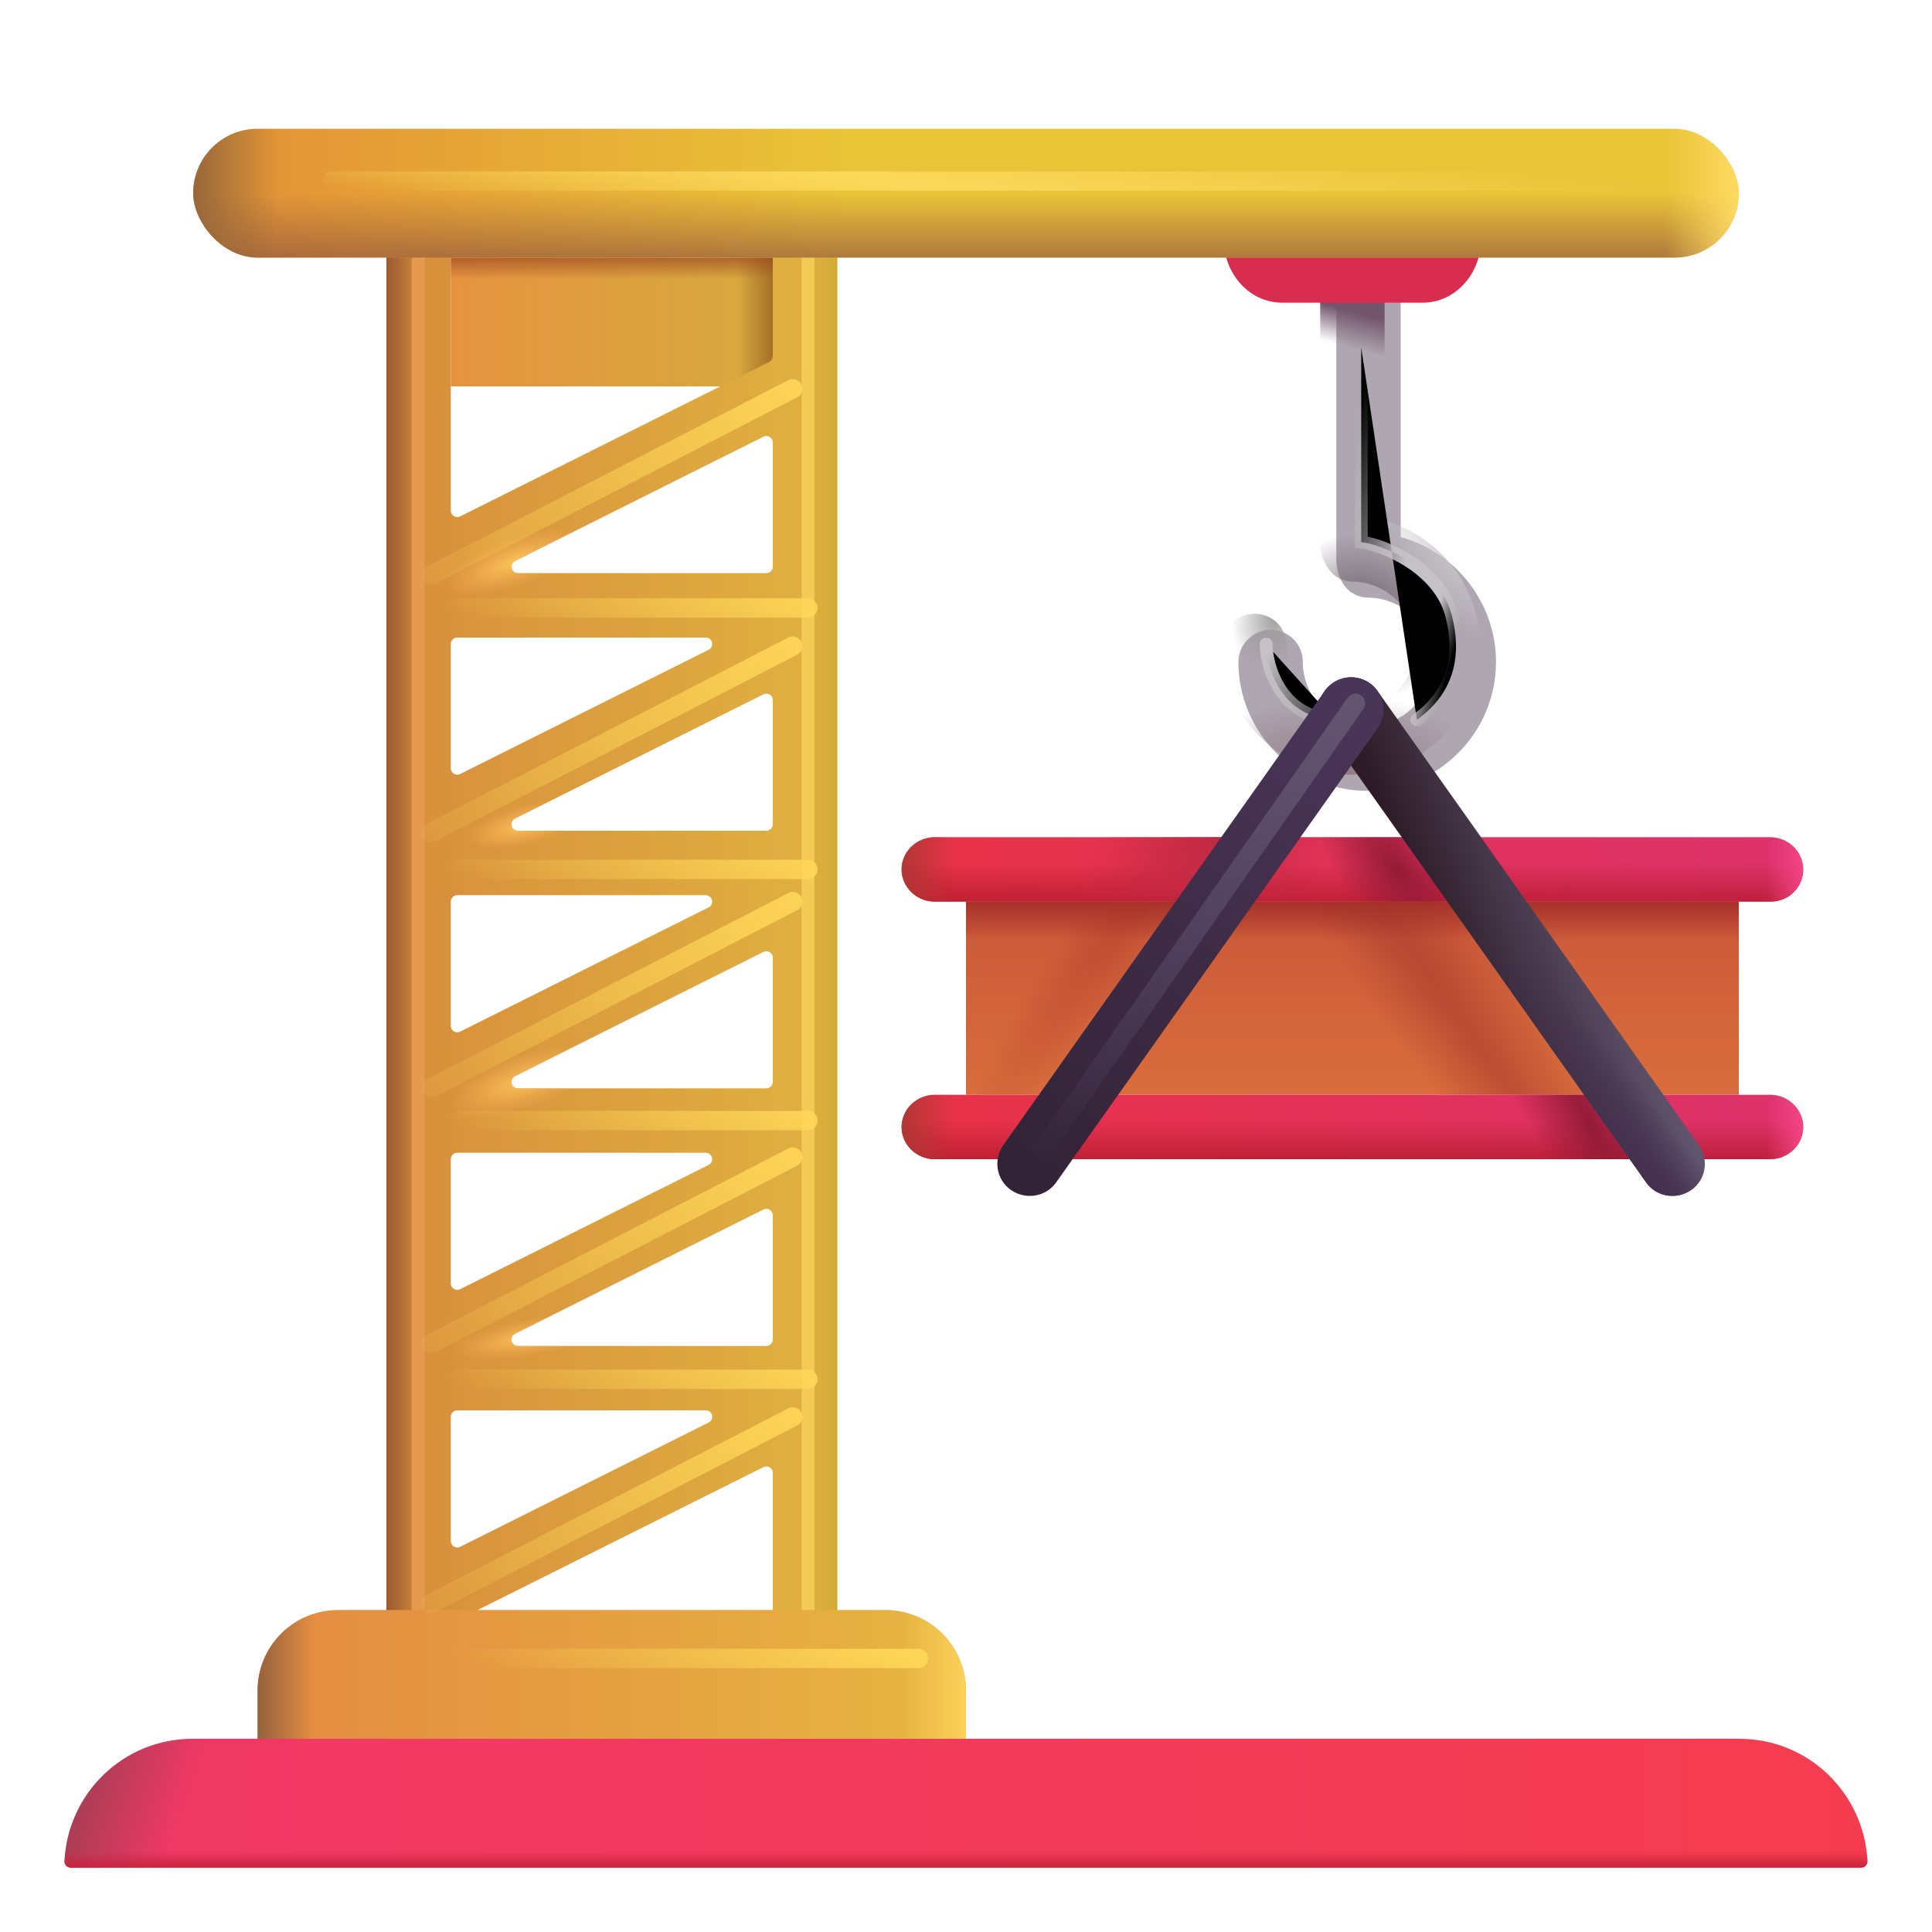 <svg viewBox="1 1 30 30" xmlns="http://www.w3.org/2000/svg">
<g filter="url(#filter0_i_18_5596)">
<path d="M23.98 11.03C23.98 12.13 23.08 13.03 21.98 13.03C20.88 13.03 19.98 12.13 19.98 11.03C19.98 10.75 20.21 10.53 20.48 10.53C20.76 10.53 20.98 10.75 20.98 11.03C20.98 11.58 21.43 12.03 21.98 12.03C22.53 12.03 22.98 11.58 22.98 11.03C22.98 10.48 22.55 10.04 22 10.03C21.697 10.03 21.5 9.773 21.5 9.42V4.36C21.5 4.09 21.73 3.86 22 3.86C22.28 3.86 22.5 4.09 22.5 4.36V9.09C23.35 9.32 23.98 10.11 23.98 11.03Z" fill="#AEA6B0"/>
</g>
<path d="M23.98 11.03C23.98 12.13 23.08 13.03 21.98 13.03C20.88 13.03 19.98 12.13 19.98 11.03C19.98 10.75 20.21 10.53 20.48 10.53C20.76 10.53 20.98 10.75 20.98 11.03C20.98 11.58 21.43 12.03 21.98 12.03C22.53 12.03 22.98 11.58 22.98 11.03C22.98 10.48 22.55 10.04 22 10.03C21.697 10.03 21.5 9.738 21.5 9.42V4.36C21.5 4.09 21.73 3.86 22 3.86C22.28 3.86 22.5 4.09 22.5 4.36V9.09C23.35 9.32 23.98 10.11 23.98 11.03Z" fill="url(#paint0_radial_18_5596)"/>
<path d="M23.98 11.03C23.98 12.13 23.08 13.03 21.98 13.03C20.88 13.03 19.98 12.13 19.98 11.03C19.98 10.75 20.21 10.53 20.48 10.53C20.76 10.53 20.98 10.75 20.98 11.03C20.98 11.58 21.43 12.03 21.98 12.03C22.53 12.03 22.98 11.58 22.98 11.03C22.98 10.48 22.55 10.04 22 10.03C21.697 10.03 21.5 9.738 21.5 9.42V4.36C21.5 4.09 21.73 3.86 22 3.86C22.28 3.86 22.5 4.09 22.5 4.36V9.09C23.35 9.32 23.98 10.11 23.98 11.03Z" fill="url(#paint1_linear_18_5596)"/>
<path d="M23.98 11.03C23.98 12.13 23.08 13.03 21.98 13.03C20.88 13.03 19.98 12.13 19.98 11.03C19.98 10.75 20.21 10.53 20.48 10.53C20.76 10.53 20.98 10.75 20.98 11.03C20.98 11.58 21.43 12.03 21.98 12.03C22.53 12.03 22.98 11.58 22.98 11.03C22.98 10.48 22.55 10.04 22 10.03C21.697 10.03 21.5 9.738 21.5 9.42V4.36C21.5 4.09 21.73 3.86 22 3.86C22.28 3.86 22.5 4.09 22.5 4.36V9.09C23.35 9.32 23.98 10.11 23.98 11.03Z" fill="url(#paint2_radial_18_5596)"/>
<path d="M23.98 11.03C23.98 12.13 23.08 13.03 21.98 13.03C20.88 13.03 19.98 12.13 19.98 11.03C19.98 10.75 20.21 10.53 20.48 10.53C20.76 10.53 20.98 10.75 20.98 11.03C20.98 11.58 21.43 12.03 21.98 12.03C22.53 12.03 22.98 11.58 22.98 11.03C22.98 10.48 22.55 10.04 22 10.03C21.697 10.03 21.5 9.738 21.5 9.42V4.36C21.5 4.09 21.73 3.86 22 3.86C22.28 3.86 22.5 4.09 22.5 4.36V9.09C23.35 9.32 23.98 10.11 23.98 11.03Z" fill="url(#paint3_radial_18_5596)"/>
<path d="M23.98 11.03C23.98 12.13 23.08 13.03 21.98 13.03C20.88 13.03 19.98 12.13 19.98 11.03C19.98 10.75 20.21 10.53 20.48 10.53C20.76 10.53 20.98 10.75 20.98 11.03C20.98 11.58 21.43 12.03 21.98 12.03C22.53 12.03 22.98 11.58 22.98 11.03C22.98 10.48 22.55 10.04 22 10.03C21.697 10.03 21.5 9.738 21.5 9.42V4.36C21.5 4.09 21.73 3.86 22 3.86C22.28 3.86 22.5 4.09 22.5 4.36V9.09C23.35 9.32 23.98 10.11 23.98 11.03Z" fill="url(#paint4_radial_18_5596)"/>
<path d="M23.98 11.03C23.98 12.13 23.08 13.03 21.98 13.03C20.88 13.03 19.98 12.13 19.98 11.03C19.98 10.75 20.21 10.53 20.48 10.53C20.76 10.53 20.98 10.75 20.98 11.03C20.98 11.58 21.43 12.03 21.98 12.03C22.53 12.03 22.98 11.58 22.98 11.03C22.98 10.48 22.55 10.04 22 10.03C21.697 10.03 21.5 9.738 21.5 9.42V4.36C21.5 4.09 21.73 3.86 22 3.86C22.28 3.86 22.5 4.09 22.5 4.36V9.09C23.35 9.32 23.98 10.11 23.98 11.03Z" fill="url(#paint5_radial_18_5596)"/>
<g filter="url(#filter1_i_18_5596)">
<path d="M23.091 4H20.909C20.404 4 20 4.444 20 5C20 5.556 20.404 6 20.909 6H23.091C23.596 6 24 5.556 24 5C24 4.444 23.596 4 23.091 4Z" fill="#D92D4F"/>
<path d="M23.091 4H20.909C20.404 4 20 4.444 20 5C20 5.556 20.404 6 20.909 6H23.091C23.596 6 24 5.556 24 5C24 4.444 23.596 4 23.091 4Z" fill="url(#paint6_linear_18_5596)"/>
</g>
<path d="M28 15H16V18H28V15Z" fill="url(#paint7_linear_18_5596)"/>
<path d="M28 15H16V18H28V15Z" fill="url(#paint8_linear_18_5596)"/>
<path d="M28 15H16V18H28V15Z" fill="url(#paint9_radial_18_5596)" fill-opacity="0.5"/>
<path d="M28 15H16V18H28V15Z" fill="url(#paint10_radial_18_5596)" fill-opacity="0.5"/>
<path d="M28.496 15H15.514C15.232 15 15 14.774 15 14.5C15 14.226 15.232 14 15.514 14H28.486C28.768 14 29 14.226 29 14.5C29 14.774 28.778 15 28.496 15Z" fill="url(#paint11_linear_18_5596)"/>
<path d="M28.496 15H15.514C15.232 15 15 14.774 15 14.5C15 14.226 15.232 14 15.514 14H28.486C28.768 14 29 14.226 29 14.5C29 14.774 28.778 15 28.496 15Z" fill="url(#paint12_linear_18_5596)"/>
<path d="M28.496 15H15.514C15.232 15 15 14.774 15 14.5C15 14.226 15.232 14 15.514 14H28.486C28.768 14 29 14.226 29 14.5C29 14.774 28.778 15 28.496 15Z" fill="url(#paint13_radial_18_5596)"/>
<path d="M28.496 15H15.514C15.232 15 15 14.774 15 14.5C15 14.226 15.232 14 15.514 14H28.486C28.768 14 29 14.226 29 14.5C29 14.774 28.778 15 28.496 15Z" fill="url(#paint14_radial_18_5596)"/>
<path d="M28.496 15H15.514C15.232 15 15 14.774 15 14.5C15 14.226 15.232 14 15.514 14H28.486C28.768 14 29 14.226 29 14.5C29 14.774 28.778 15 28.496 15Z" fill="url(#paint15_linear_18_5596)"/>
<path d="M28.496 15H15.514C15.232 15 15 14.774 15 14.5C15 14.226 15.232 14 15.514 14H28.486C28.768 14 29 14.226 29 14.5C29 14.774 28.778 15 28.496 15Z" fill="url(#paint16_linear_18_5596)"/>
<path d="M28.486 19H15.514C15.232 19 15 18.774 15 18.5C15 18.226 15.232 18 15.514 18H28.486C28.768 18 29 18.226 29 18.5C29 18.774 28.768 19 28.486 19Z" fill="url(#paint17_linear_18_5596)"/>
<path d="M28.486 19H15.514C15.232 19 15 18.774 15 18.5C15 18.226 15.232 18 15.514 18H28.486C28.768 18 29 18.226 29 18.5C29 18.774 28.768 19 28.486 19Z" fill="url(#paint18_linear_18_5596)"/>
<path d="M28.486 19H15.514C15.232 19 15 18.774 15 18.5C15 18.226 15.232 18 15.514 18H28.486C28.768 18 29 18.226 29 18.5C29 18.774 28.768 19 28.486 19Z" fill="url(#paint19_radial_18_5596)"/>
<path d="M28.486 19H15.514C15.232 19 15 18.774 15 18.5C15 18.226 15.232 18 15.514 18H28.486C28.768 18 29 18.226 29 18.5C29 18.774 28.768 19 28.486 19Z" fill="url(#paint20_linear_18_5596)"/>
<path d="M28.486 19H15.514C15.232 19 15 18.774 15 18.5C15 18.226 15.232 18 15.514 18H28.486C28.768 18 29 18.226 29 18.5C29 18.774 28.768 19 28.486 19Z" fill="url(#paint21_linear_18_5596)"/>
<path d="M26.97 19.57C27.07 19.57 27.17 19.54 27.26 19.48C27.49 19.32 27.54 19.01 27.38 18.78L22.39 11.73C22.23 11.5 21.92 11.45 21.69 11.61C21.46 11.77 21.41 12.08 21.57 12.31L26.56 19.36C26.66 19.5 26.81 19.57 26.97 19.57Z" fill="url(#paint22_linear_18_5596)"/>
<path d="M26.97 19.57C27.07 19.57 27.17 19.54 27.26 19.48C27.49 19.32 27.54 19.01 27.38 18.78L22.39 11.73C22.23 11.5 21.92 11.45 21.69 11.61C21.46 11.77 21.41 12.08 21.57 12.31L26.56 19.36C26.66 19.5 26.81 19.57 26.97 19.57Z" fill="url(#paint23_radial_18_5596)"/>
<g filter="url(#filter2_f_18_5596)">
<path d="M20.661 11.002C20.661 11.397 20.936 12.164 21.711 12.164" stroke="url(#paint24_linear_18_5596)" stroke-width="0.2" stroke-linecap="round"/>
</g>
<path d="M16.99 19.57C16.89 19.57 16.79 19.54 16.7 19.48C16.47 19.32 16.42 19.01 16.58 18.78L21.57 11.73C21.73 11.5 22.04 11.45 22.27 11.61C22.5 11.77 22.55 12.08 22.39 12.31L17.4 19.36C17.3 19.5 17.15 19.57 16.99 19.57Z" fill="url(#paint25_linear_18_5596)"/>
<path d="M28.01 28H3.99C2.923 28 2.054 28.841 2.002 29.9C2 29.955 2.045 30 2.1 30H29.9C29.955 30 30 29.955 29.998 29.9C29.946 28.841 29.077 28 28.01 28Z" fill="url(#paint26_linear_18_5596)"/>
<path d="M28.01 28H3.99C2.923 28 2.054 28.841 2.002 29.9C2 29.955 2.045 30 2.1 30H29.9C29.955 30 30 29.955 29.998 29.9C29.946 28.841 29.077 28 28.01 28Z" fill="url(#paint27_linear_18_5596)"/>
<path d="M28.01 28H3.99C2.923 28 2.054 28.841 2.002 29.9C2 29.955 2.045 30 2.1 30H29.9C29.955 30 30 29.955 29.998 29.9C29.946 28.841 29.077 28 28.01 28Z" fill="url(#paint28_linear_18_5596)"/>
<rect x="8" y="5" width="5" height="2" fill="url(#paint29_linear_18_5596)"/>
<rect x="8" y="5" width="5" height="2" fill="url(#paint30_linear_18_5596)"/>
<rect x="8" y="5" width="5" height="2" fill="url(#paint31_linear_18_5596)"/>
<g filter="url(#filter3_i_18_5596)">
<path fill-rule="evenodd" clip-rule="evenodd" d="M7 4.6C7 4.545 7.045 4.5 7.1 4.5H7.9C7.955 4.5 8 4.545 8 4.6V9.029C8 9.104 8.078 9.152 8.145 9.119L12.945 6.719C12.979 6.702 13 6.667 13 6.629V4.222C13 4.167 13.045 4.122 13.1 4.122H13.9C13.955 4.122 14 4.167 14 4.222V26.4C14 26.455 13.955 26.5 13.9 26.5H13.1C13.045 26.5 13 26.455 13 26.4V23.971C13 23.896 12.922 23.848 12.855 23.881L8.055 26.281C8.021 26.298 8 26.333 8 26.371V26.4C8 26.455 7.955 26.5 7.9 26.5H7.1C7.045 26.5 7 26.455 7 26.4V4.6ZM8 25.029C8 25.104 8.078 25.152 8.145 25.119L12.003 23.189C12.098 23.142 12.064 23 11.958 23H8.1C8.045 23 8 23.045 8 23.1V25.029ZM13 7.971C13 7.897 12.922 7.848 12.855 7.881L8.997 9.811C8.903 9.858 8.936 10 9.042 10H12.9C12.955 10 13 9.955 13 9.9V7.971ZM8 13.029C8 13.104 8.078 13.152 8.145 13.119L12.003 11.19C12.098 11.142 12.064 11 11.958 11H8.1C8.045 11 8 11.045 8 11.1V13.029ZM13 11.971C13 11.896 12.922 11.848 12.855 11.881L8.997 13.811C8.903 13.858 8.936 14 9.042 14H12.9C12.955 14 13 13.955 13 13.9V11.971ZM8 17.029C8 17.104 8.078 17.152 8.145 17.119L12.003 15.19C12.098 15.142 12.064 15 11.958 15H8.1C8.045 15 8 15.045 8 15.1V17.029ZM13 15.971C13 15.896 12.922 15.848 12.855 15.881L8.997 17.811C8.903 17.858 8.936 18 9.042 18H12.9C12.955 18 13 17.955 13 17.9V15.971ZM8 21.029C8 21.104 8.078 21.152 8.145 21.119L12.003 19.189C12.098 19.142 12.064 19 11.958 19H8.1C8.045 19 8 19.045 8 19.1V21.029ZM13 19.971C13 19.896 12.922 19.848 12.855 19.881L8.997 21.811C8.903 21.858 8.936 22 9.042 22H12.9C12.955 22 13 21.955 13 21.9V19.971Z" fill="url(#paint32_linear_18_5596)"/>
<path fill-rule="evenodd" clip-rule="evenodd" d="M7 4.6C7 4.545 7.045 4.5 7.1 4.5H7.9C7.955 4.5 8 4.545 8 4.6V9.029C8 9.104 8.078 9.152 8.145 9.119L12.945 6.719C12.979 6.702 13 6.667 13 6.629V4.222C13 4.167 13.045 4.122 13.1 4.122H13.9C13.955 4.122 14 4.167 14 4.222V26.4C14 26.455 13.955 26.5 13.9 26.5H13.1C13.045 26.5 13 26.455 13 26.4V23.971C13 23.896 12.922 23.848 12.855 23.881L8.055 26.281C8.021 26.298 8 26.333 8 26.371V26.4C8 26.455 7.955 26.5 7.9 26.5H7.1C7.045 26.5 7 26.455 7 26.4V4.6ZM8 25.029C8 25.104 8.078 25.152 8.145 25.119L12.003 23.189C12.098 23.142 12.064 23 11.958 23H8.1C8.045 23 8 23.045 8 23.1V25.029ZM13 7.971C13 7.897 12.922 7.848 12.855 7.881L8.997 9.811C8.903 9.858 8.936 10 9.042 10H12.9C12.955 10 13 9.955 13 9.9V7.971ZM8 13.029C8 13.104 8.078 13.152 8.145 13.119L12.003 11.19C12.098 11.142 12.064 11 11.958 11H8.1C8.045 11 8 11.045 8 11.1V13.029ZM13 11.971C13 11.896 12.922 11.848 12.855 11.881L8.997 13.811C8.903 13.858 8.936 14 9.042 14H12.9C12.955 14 13 13.955 13 13.9V11.971ZM8 17.029C8 17.104 8.078 17.152 8.145 17.119L12.003 15.19C12.098 15.142 12.064 15 11.958 15H8.1C8.045 15 8 15.045 8 15.1V17.029ZM13 15.971C13 15.896 12.922 15.848 12.855 15.881L8.997 17.811C8.903 17.858 8.936 18 9.042 18H12.9C12.955 18 13 17.955 13 17.9V15.971ZM8 21.029C8 21.104 8.078 21.152 8.145 21.119L12.003 19.189C12.098 19.142 12.064 19 11.958 19H8.1C8.045 19 8 19.045 8 19.1V21.029ZM13 19.971C13 19.896 12.922 19.848 12.855 19.881L8.997 21.811C8.903 21.858 8.936 22 9.042 22H12.9C12.955 22 13 21.955 13 21.9V19.971Z" fill="url(#paint33_linear_18_5596)"/>
<path fill-rule="evenodd" clip-rule="evenodd" d="M7 4.6C7 4.545 7.045 4.5 7.1 4.5H7.9C7.955 4.5 8 4.545 8 4.6V9.029C8 9.104 8.078 9.152 8.145 9.119L12.945 6.719C12.979 6.702 13 6.667 13 6.629V4.222C13 4.167 13.045 4.122 13.1 4.122H13.9C13.955 4.122 14 4.167 14 4.222V26.4C14 26.455 13.955 26.5 13.9 26.5H13.1C13.045 26.5 13 26.455 13 26.4V23.971C13 23.896 12.922 23.848 12.855 23.881L8.055 26.281C8.021 26.298 8 26.333 8 26.371V26.4C8 26.455 7.955 26.5 7.9 26.5H7.1C7.045 26.5 7 26.455 7 26.4V4.6ZM8 25.029C8 25.104 8.078 25.152 8.145 25.119L12.003 23.189C12.098 23.142 12.064 23 11.958 23H8.1C8.045 23 8 23.045 8 23.1V25.029ZM13 7.971C13 7.897 12.922 7.848 12.855 7.881L8.997 9.811C8.903 9.858 8.936 10 9.042 10H12.9C12.955 10 13 9.955 13 9.9V7.971ZM8 13.029C8 13.104 8.078 13.152 8.145 13.119L12.003 11.19C12.098 11.142 12.064 11 11.958 11H8.1C8.045 11 8 11.045 8 11.1V13.029ZM13 11.971C13 11.896 12.922 11.848 12.855 11.881L8.997 13.811C8.903 13.858 8.936 14 9.042 14H12.9C12.955 14 13 13.955 13 13.9V11.971ZM8 17.029C8 17.104 8.078 17.152 8.145 17.119L12.003 15.19C12.098 15.142 12.064 15 11.958 15H8.1C8.045 15 8 15.045 8 15.1V17.029ZM13 15.971C13 15.896 12.922 15.848 12.855 15.881L8.997 17.811C8.903 17.858 8.936 18 9.042 18H12.9C12.955 18 13 17.955 13 17.9V15.971ZM8 21.029C8 21.104 8.078 21.152 8.145 21.119L12.003 19.189C12.098 19.142 12.064 19 11.958 19H8.1C8.045 19 8 19.045 8 19.1V21.029ZM13 19.971C13 19.896 12.922 19.848 12.855 19.881L8.997 21.811C8.903 21.858 8.936 22 9.042 22H12.9C12.955 22 13 21.955 13 21.9V19.971Z" fill="url(#paint34_linear_18_5596)"/>
<path fill-rule="evenodd" clip-rule="evenodd" d="M7 4.6C7 4.545 7.045 4.5 7.1 4.5H7.9C7.955 4.5 8 4.545 8 4.6V9.029C8 9.104 8.078 9.152 8.145 9.119L12.945 6.719C12.979 6.702 13 6.667 13 6.629V4.222C13 4.167 13.045 4.122 13.1 4.122H13.9C13.955 4.122 14 4.167 14 4.222V26.4C14 26.455 13.955 26.5 13.9 26.5H13.1C13.045 26.5 13 26.455 13 26.4V23.971C13 23.896 12.922 23.848 12.855 23.881L8.055 26.281C8.021 26.298 8 26.333 8 26.371V26.4C8 26.455 7.955 26.5 7.9 26.5H7.1C7.045 26.5 7 26.455 7 26.4V4.6ZM8 25.029C8 25.104 8.078 25.152 8.145 25.119L12.003 23.189C12.098 23.142 12.064 23 11.958 23H8.1C8.045 23 8 23.045 8 23.1V25.029ZM13 7.971C13 7.897 12.922 7.848 12.855 7.881L8.997 9.811C8.903 9.858 8.936 10 9.042 10H12.9C12.955 10 13 9.955 13 9.9V7.971ZM8 13.029C8 13.104 8.078 13.152 8.145 13.119L12.003 11.19C12.098 11.142 12.064 11 11.958 11H8.1C8.045 11 8 11.045 8 11.1V13.029ZM13 11.971C13 11.896 12.922 11.848 12.855 11.881L8.997 13.811C8.903 13.858 8.936 14 9.042 14H12.9C12.955 14 13 13.955 13 13.9V11.971ZM8 17.029C8 17.104 8.078 17.152 8.145 17.119L12.003 15.19C12.098 15.142 12.064 15 11.958 15H8.1C8.045 15 8 15.045 8 15.1V17.029ZM13 15.971C13 15.896 12.922 15.848 12.855 15.881L8.997 17.811C8.903 17.858 8.936 18 9.042 18H12.9C12.955 18 13 17.955 13 17.9V15.971ZM8 21.029C8 21.104 8.078 21.152 8.145 21.119L12.003 19.189C12.098 19.142 12.064 19 11.958 19H8.1C8.045 19 8 19.045 8 19.1V21.029ZM13 19.971C13 19.896 12.922 19.848 12.855 19.881L8.997 21.811C8.903 21.858 8.936 22 9.042 22H12.9C12.955 22 13 21.955 13 21.9V19.971Z" fill="url(#paint35_radial_18_5596)"/>
<path fill-rule="evenodd" clip-rule="evenodd" d="M7 4.6C7 4.545 7.045 4.5 7.1 4.5H7.9C7.955 4.5 8 4.545 8 4.6V9.029C8 9.104 8.078 9.152 8.145 9.119L12.945 6.719C12.979 6.702 13 6.667 13 6.629V4.222C13 4.167 13.045 4.122 13.1 4.122H13.9C13.955 4.122 14 4.167 14 4.222V26.4C14 26.455 13.955 26.5 13.9 26.5H13.1C13.045 26.5 13 26.455 13 26.4V23.971C13 23.896 12.922 23.848 12.855 23.881L8.055 26.281C8.021 26.298 8 26.333 8 26.371V26.4C8 26.455 7.955 26.5 7.9 26.5H7.1C7.045 26.5 7 26.455 7 26.4V4.6ZM8 25.029C8 25.104 8.078 25.152 8.145 25.119L12.003 23.189C12.098 23.142 12.064 23 11.958 23H8.1C8.045 23 8 23.045 8 23.1V25.029ZM13 7.971C13 7.897 12.922 7.848 12.855 7.881L8.997 9.811C8.903 9.858 8.936 10 9.042 10H12.9C12.955 10 13 9.955 13 9.9V7.971ZM8 13.029C8 13.104 8.078 13.152 8.145 13.119L12.003 11.19C12.098 11.142 12.064 11 11.958 11H8.1C8.045 11 8 11.045 8 11.1V13.029ZM13 11.971C13 11.896 12.922 11.848 12.855 11.881L8.997 13.811C8.903 13.858 8.936 14 9.042 14H12.9C12.955 14 13 13.955 13 13.9V11.971ZM8 17.029C8 17.104 8.078 17.152 8.145 17.119L12.003 15.19C12.098 15.142 12.064 15 11.958 15H8.1C8.045 15 8 15.045 8 15.1V17.029ZM13 15.971C13 15.896 12.922 15.848 12.855 15.881L8.997 17.811C8.903 17.858 8.936 18 9.042 18H12.9C12.955 18 13 17.955 13 17.9V15.971ZM8 21.029C8 21.104 8.078 21.152 8.145 21.119L12.003 19.189C12.098 19.142 12.064 19 11.958 19H8.1C8.045 19 8 19.045 8 19.1V21.029ZM13 19.971C13 19.896 12.922 19.848 12.855 19.881L8.997 21.811C8.903 21.858 8.936 22 9.042 22H12.9C12.955 22 13 21.955 13 21.9V19.971Z" fill="url(#paint36_radial_18_5596)"/>
<path fill-rule="evenodd" clip-rule="evenodd" d="M7 4.6C7 4.545 7.045 4.5 7.1 4.5H7.9C7.955 4.5 8 4.545 8 4.6V9.029C8 9.104 8.078 9.152 8.145 9.119L12.945 6.719C12.979 6.702 13 6.667 13 6.629V4.222C13 4.167 13.045 4.122 13.1 4.122H13.9C13.955 4.122 14 4.167 14 4.222V26.4C14 26.455 13.955 26.5 13.9 26.5H13.1C13.045 26.5 13 26.455 13 26.4V23.971C13 23.896 12.922 23.848 12.855 23.881L8.055 26.281C8.021 26.298 8 26.333 8 26.371V26.4C8 26.455 7.955 26.5 7.9 26.5H7.1C7.045 26.5 7 26.455 7 26.4V4.6ZM8 25.029C8 25.104 8.078 25.152 8.145 25.119L12.003 23.189C12.098 23.142 12.064 23 11.958 23H8.1C8.045 23 8 23.045 8 23.1V25.029ZM13 7.971C13 7.897 12.922 7.848 12.855 7.881L8.997 9.811C8.903 9.858 8.936 10 9.042 10H12.9C12.955 10 13 9.955 13 9.9V7.971ZM8 13.029C8 13.104 8.078 13.152 8.145 13.119L12.003 11.19C12.098 11.142 12.064 11 11.958 11H8.1C8.045 11 8 11.045 8 11.1V13.029ZM13 11.971C13 11.896 12.922 11.848 12.855 11.881L8.997 13.811C8.903 13.858 8.936 14 9.042 14H12.9C12.955 14 13 13.955 13 13.9V11.971ZM8 17.029C8 17.104 8.078 17.152 8.145 17.119L12.003 15.19C12.098 15.142 12.064 15 11.958 15H8.1C8.045 15 8 15.045 8 15.1V17.029ZM13 15.971C13 15.896 12.922 15.848 12.855 15.881L8.997 17.811C8.903 17.858 8.936 18 9.042 18H12.9C12.955 18 13 17.955 13 17.9V15.971ZM8 21.029C8 21.104 8.078 21.152 8.145 21.119L12.003 19.189C12.098 19.142 12.064 19 11.958 19H8.1C8.045 19 8 19.045 8 19.1V21.029ZM13 19.971C13 19.896 12.922 19.848 12.855 19.881L8.997 21.811C8.903 21.858 8.936 22 9.042 22H12.9C12.955 22 13 21.955 13 21.9V19.971Z" fill="url(#paint37_radial_18_5596)"/>
<path fill-rule="evenodd" clip-rule="evenodd" d="M7 4.6C7 4.545 7.045 4.5 7.1 4.5H7.9C7.955 4.5 8 4.545 8 4.6V9.029C8 9.104 8.078 9.152 8.145 9.119L12.945 6.719C12.979 6.702 13 6.667 13 6.629V4.222C13 4.167 13.045 4.122 13.1 4.122H13.9C13.955 4.122 14 4.167 14 4.222V26.4C14 26.455 13.955 26.5 13.9 26.5H13.1C13.045 26.5 13 26.455 13 26.4V23.971C13 23.896 12.922 23.848 12.855 23.881L8.055 26.281C8.021 26.298 8 26.333 8 26.371V26.4C8 26.455 7.955 26.5 7.9 26.5H7.1C7.045 26.5 7 26.455 7 26.4V4.6ZM8 25.029C8 25.104 8.078 25.152 8.145 25.119L12.003 23.189C12.098 23.142 12.064 23 11.958 23H8.1C8.045 23 8 23.045 8 23.1V25.029ZM13 7.971C13 7.897 12.922 7.848 12.855 7.881L8.997 9.811C8.903 9.858 8.936 10 9.042 10H12.9C12.955 10 13 9.955 13 9.9V7.971ZM8 13.029C8 13.104 8.078 13.152 8.145 13.119L12.003 11.19C12.098 11.142 12.064 11 11.958 11H8.1C8.045 11 8 11.045 8 11.1V13.029ZM13 11.971C13 11.896 12.922 11.848 12.855 11.881L8.997 13.811C8.903 13.858 8.936 14 9.042 14H12.9C12.955 14 13 13.955 13 13.9V11.971ZM8 17.029C8 17.104 8.078 17.152 8.145 17.119L12.003 15.19C12.098 15.142 12.064 15 11.958 15H8.1C8.045 15 8 15.045 8 15.1V17.029ZM13 15.971C13 15.896 12.922 15.848 12.855 15.881L8.997 17.811C8.903 17.858 8.936 18 9.042 18H12.9C12.955 18 13 17.955 13 17.9V15.971ZM8 21.029C8 21.104 8.078 21.152 8.145 21.119L12.003 19.189C12.098 19.142 12.064 19 11.958 19H8.1C8.045 19 8 19.045 8 19.1V21.029ZM13 19.971C13 19.896 12.922 19.848 12.855 19.881L8.997 21.811C8.903 21.858 8.936 22 9.042 22H12.9C12.955 22 13 21.955 13 21.9V19.971Z" fill="url(#paint38_radial_18_5596)"/>
</g>
<g filter="url(#filter4_f_18_5596)">
<path d="M13.547 4.539V26.429" stroke="#F4CA56" stroke-width="0.2" stroke-linecap="round"/>
</g>
<g filter="url(#filter5_f_18_5596)">
<path d="M7.493 4.539V26.429" stroke="#E59A50" stroke-width="0.2" stroke-linecap="round"/>
</g>
<path d="M5 27.25C5 26.56 5.56 26 6.25 26H14.75C15.44 26 16 26.56 16 27.25V28H5V27.25Z" fill="url(#paint39_linear_18_5596)"/>
<path d="M5 27.25C5 26.56 5.56 26 6.25 26H14.75C15.44 26 16 26.56 16 27.25V28H5V27.25Z" fill="url(#paint40_linear_18_5596)"/>
<path d="M5 27.25C5 26.56 5.56 26 6.25 26H14.75C15.44 26 16 26.56 16 27.25V28H5V27.25Z" fill="url(#paint41_linear_18_5596)"/>
<rect x="4" y="3" width="24" height="2" rx="1" fill="url(#paint42_linear_18_5596)"/>
<rect x="4" y="3" width="24" height="2" rx="1" fill="url(#paint43_linear_18_5596)"/>
<rect x="4" y="3" width="24" height="2" rx="1" fill="url(#paint44_linear_18_5596)"/>
<rect x="4" y="3" width="24" height="2" rx="1" fill="url(#paint45_linear_18_5596)"/>
<g filter="url(#filter6_f_18_5596)">
<path d="M15.262 26.752H6.485" stroke="url(#paint46_linear_18_5596)" stroke-width="0.3" stroke-linecap="round"/>
</g>
<g filter="url(#filter7_f_18_5596)">
<path d="M13.309 7.037L7.7 9.93" stroke="url(#paint47_linear_18_5596)" stroke-width="0.3" stroke-linecap="round"/>
</g>
<g filter="url(#filter8_f_18_5596)">
<path d="M13.309 11.033L7.7 13.925" stroke="url(#paint48_linear_18_5596)" stroke-width="0.3" stroke-linecap="round"/>
</g>
<g filter="url(#filter9_f_18_5596)">
<path d="M13.309 15L7.7 17.892" stroke="url(#paint49_linear_18_5596)" stroke-width="0.3" stroke-linecap="round"/>
</g>
<g filter="url(#filter10_f_18_5596)">
<path d="M13.309 23.002L7.7 25.895" stroke="url(#paint50_linear_18_5596)" stroke-width="0.3" stroke-linecap="round"/>
</g>
<g filter="url(#filter11_f_18_5596)">
<path d="M13.309 18.967L7.7 21.86" stroke="url(#paint51_linear_18_5596)" stroke-width="0.3" stroke-linecap="round"/>
</g>
<g filter="url(#filter12_f_18_5596)">
<path d="M13.546 10.441H8.112" stroke="url(#paint52_linear_18_5596)" stroke-width="0.3" stroke-linecap="round"/>
</g>
<g filter="url(#filter13_f_18_5596)">
<path d="M13.546 14.5H8.112" stroke="url(#paint53_linear_18_5596)" stroke-width="0.3" stroke-linecap="round"/>
</g>
<g filter="url(#filter14_f_18_5596)">
<path d="M13.546 18.4H8.112" stroke="url(#paint54_linear_18_5596)" stroke-width="0.3" stroke-linecap="round"/>
</g>
<g filter="url(#filter15_f_18_5596)">
<path d="M13.546 22.418H8.112" stroke="url(#paint55_linear_18_5596)" stroke-width="0.3" stroke-linecap="round"/>
</g>
<g filter="url(#filter16_f_18_5596)">
<path d="M6.155 3.811H26.89" stroke="url(#paint56_linear_18_5596)" stroke-width="0.3" stroke-linecap="round"/>
</g>
<g filter="url(#filter17_f_18_5596)">
<path d="M22.137 6.395V9.418C22.481 9.458 23.349 9.816 23.541 10.546C23.78 11.457 23.337 11.937 23.001 12.177" stroke="url(#paint57_linear_18_5596)" stroke-width="0.2" stroke-linecap="round"/>
</g>
<g filter="url(#filter18_f_18_5596)">
<path d="M22.047 11.922L17.078 19.016" stroke="url(#paint58_linear_18_5596)" stroke-width="0.3" stroke-linecap="round"/>
</g>
<defs>
<filter id="filter0_i_18_5596" x="19.98" y="3.86" width="4.25" height="9.42" filterUnits="userSpaceOnUse" color-interpolation-filters="sRGB">
<feFlood flood-opacity="0" result="BackgroundImageFix"/>
<feBlend mode="normal" in="SourceGraphic" in2="BackgroundImageFix" result="shape"/>
<feColorMatrix in="SourceAlpha" type="matrix" values="0 0 0 0 0 0 0 0 0 0 0 0 0 0 0 0 0 0 127 0" result="hardAlpha"/>
<feOffset dx="0.25" dy="0.25"/>
<feGaussianBlur stdDeviation="0.25"/>
<feComposite in2="hardAlpha" operator="arithmetic" k2="-1" k3="1"/>
<feColorMatrix type="matrix" values="0 0 0 0 0.439 0 0 0 0 0.376 0 0 0 0 0.443 0 0 0 1 0"/>
<feBlend mode="normal" in2="shape" result="effect1_innerShadow_18_5596"/>
</filter>
<filter id="filter1_i_18_5596" x="20" y="3.7" width="4" height="2.3" filterUnits="userSpaceOnUse" color-interpolation-filters="sRGB">
<feFlood flood-opacity="0" result="BackgroundImageFix"/>
<feBlend mode="normal" in="SourceGraphic" in2="BackgroundImageFix" result="shape"/>
<feColorMatrix in="SourceAlpha" type="matrix" values="0 0 0 0 0 0 0 0 0 0 0 0 0 0 0 0 0 0 127 0" result="hardAlpha"/>
<feOffset dy="-0.3"/>
<feGaussianBlur stdDeviation="0.25"/>
<feComposite in2="hardAlpha" operator="arithmetic" k2="-1" k3="1"/>
<feColorMatrix type="matrix" values="0 0 0 0 0.62 0 0 0 0 0.129 0 0 0 0 0.247 0 0 0 1 0"/>
<feBlend mode="normal" in2="shape" result="effect1_innerShadow_18_5596"/>
</filter>
<filter id="filter2_f_18_5596" x="20.361" y="10.701" width="1.65" height="1.763" filterUnits="userSpaceOnUse" color-interpolation-filters="sRGB">
<feFlood flood-opacity="0" result="BackgroundImageFix"/>
<feBlend mode="normal" in="SourceGraphic" in2="BackgroundImageFix" result="shape"/>
<feGaussianBlur stdDeviation="0.1" result="effect1_foregroundBlur_18_5596"/>
</filter>
<filter id="filter3_i_18_5596" x="7" y="4.022" width="7" height="22.478" filterUnits="userSpaceOnUse" color-interpolation-filters="sRGB">
<feFlood flood-opacity="0" result="BackgroundImageFix"/>
<feBlend mode="normal" in="SourceGraphic" in2="BackgroundImageFix" result="shape"/>
<feColorMatrix in="SourceAlpha" type="matrix" values="0 0 0 0 0 0 0 0 0 0 0 0 0 0 0 0 0 0 127 0" result="hardAlpha"/>
<feOffset dy="-0.1"/>
<feGaussianBlur stdDeviation="0.2"/>
<feComposite in2="hardAlpha" operator="arithmetic" k2="-1" k3="1"/>
<feColorMatrix type="matrix" values="0 0 0 0 0.631 0 0 0 0 0.416 0 0 0 0 0.227 0 0 0 1 0"/>
<feBlend mode="normal" in2="shape" result="effect1_innerShadow_18_5596"/>
</filter>
<filter id="filter4_f_18_5596" x="13.047" y="4.039" width="1" height="22.89" filterUnits="userSpaceOnUse" color-interpolation-filters="sRGB">
<feFlood flood-opacity="0" result="BackgroundImageFix"/>
<feBlend mode="normal" in="SourceGraphic" in2="BackgroundImageFix" result="shape"/>
<feGaussianBlur stdDeviation="0.2" result="effect1_foregroundBlur_18_5596"/>
</filter>
<filter id="filter5_f_18_5596" x="6.993" y="4.039" width="1" height="22.89" filterUnits="userSpaceOnUse" color-interpolation-filters="sRGB">
<feFlood flood-opacity="0" result="BackgroundImageFix"/>
<feBlend mode="normal" in="SourceGraphic" in2="BackgroundImageFix" result="shape"/>
<feGaussianBlur stdDeviation="0.2" result="effect1_foregroundBlur_18_5596"/>
</filter>
<filter id="filter6_f_18_5596" x="5.835" y="26.102" width="10.077" height="1.3" filterUnits="userSpaceOnUse" color-interpolation-filters="sRGB">
<feFlood flood-opacity="0" result="BackgroundImageFix"/>
<feBlend mode="normal" in="SourceGraphic" in2="BackgroundImageFix" result="shape"/>
<feGaussianBlur stdDeviation="0.25" result="effect1_foregroundBlur_18_5596"/>
</filter>
<filter id="filter7_f_18_5596" x="7.25" y="6.587" width="6.509" height="3.793" filterUnits="userSpaceOnUse" color-interpolation-filters="sRGB">
<feFlood flood-opacity="0" result="BackgroundImageFix"/>
<feBlend mode="normal" in="SourceGraphic" in2="BackgroundImageFix" result="shape"/>
<feGaussianBlur stdDeviation="0.15" result="effect1_foregroundBlur_18_5596"/>
</filter>
<filter id="filter8_f_18_5596" x="7.25" y="10.583" width="6.509" height="3.793" filterUnits="userSpaceOnUse" color-interpolation-filters="sRGB">
<feFlood flood-opacity="0" result="BackgroundImageFix"/>
<feBlend mode="normal" in="SourceGraphic" in2="BackgroundImageFix" result="shape"/>
<feGaussianBlur stdDeviation="0.15" result="effect1_foregroundBlur_18_5596"/>
</filter>
<filter id="filter9_f_18_5596" x="7.25" y="14.55" width="6.509" height="3.793" filterUnits="userSpaceOnUse" color-interpolation-filters="sRGB">
<feFlood flood-opacity="0" result="BackgroundImageFix"/>
<feBlend mode="normal" in="SourceGraphic" in2="BackgroundImageFix" result="shape"/>
<feGaussianBlur stdDeviation="0.15" result="effect1_foregroundBlur_18_5596"/>
</filter>
<filter id="filter10_f_18_5596" x="7.25" y="22.552" width="6.509" height="3.793" filterUnits="userSpaceOnUse" color-interpolation-filters="sRGB">
<feFlood flood-opacity="0" result="BackgroundImageFix"/>
<feBlend mode="normal" in="SourceGraphic" in2="BackgroundImageFix" result="shape"/>
<feGaussianBlur stdDeviation="0.15" result="effect1_foregroundBlur_18_5596"/>
</filter>
<filter id="filter11_f_18_5596" x="7.25" y="18.517" width="6.509" height="3.793" filterUnits="userSpaceOnUse" color-interpolation-filters="sRGB">
<feFlood flood-opacity="0" result="BackgroundImageFix"/>
<feBlend mode="normal" in="SourceGraphic" in2="BackgroundImageFix" result="shape"/>
<feGaussianBlur stdDeviation="0.15" result="effect1_foregroundBlur_18_5596"/>
</filter>
<filter id="filter12_f_18_5596" x="7.662" y="9.991" width="6.334" height="0.9" filterUnits="userSpaceOnUse" color-interpolation-filters="sRGB">
<feFlood flood-opacity="0" result="BackgroundImageFix"/>
<feBlend mode="normal" in="SourceGraphic" in2="BackgroundImageFix" result="shape"/>
<feGaussianBlur stdDeviation="0.15" result="effect1_foregroundBlur_18_5596"/>
</filter>
<filter id="filter13_f_18_5596" x="7.662" y="14.05" width="6.334" height="0.9" filterUnits="userSpaceOnUse" color-interpolation-filters="sRGB">
<feFlood flood-opacity="0" result="BackgroundImageFix"/>
<feBlend mode="normal" in="SourceGraphic" in2="BackgroundImageFix" result="shape"/>
<feGaussianBlur stdDeviation="0.15" result="effect1_foregroundBlur_18_5596"/>
</filter>
<filter id="filter14_f_18_5596" x="7.662" y="17.951" width="6.334" height="0.9" filterUnits="userSpaceOnUse" color-interpolation-filters="sRGB">
<feFlood flood-opacity="0" result="BackgroundImageFix"/>
<feBlend mode="normal" in="SourceGraphic" in2="BackgroundImageFix" result="shape"/>
<feGaussianBlur stdDeviation="0.15" result="effect1_foregroundBlur_18_5596"/>
</filter>
<filter id="filter15_f_18_5596" x="7.662" y="21.968" width="6.334" height="0.9" filterUnits="userSpaceOnUse" color-interpolation-filters="sRGB">
<feFlood flood-opacity="0" result="BackgroundImageFix"/>
<feBlend mode="normal" in="SourceGraphic" in2="BackgroundImageFix" result="shape"/>
<feGaussianBlur stdDeviation="0.15" result="effect1_foregroundBlur_18_5596"/>
</filter>
<filter id="filter16_f_18_5596" x="5.505" y="3.161" width="22.035" height="1.3" filterUnits="userSpaceOnUse" color-interpolation-filters="sRGB">
<feFlood flood-opacity="0" result="BackgroundImageFix"/>
<feBlend mode="normal" in="SourceGraphic" in2="BackgroundImageFix" result="shape"/>
<feGaussianBlur stdDeviation="0.25" result="effect1_foregroundBlur_18_5596"/>
</filter>
<filter id="filter17_f_18_5596" x="21.837" y="6.095" width="2.072" height="6.383" filterUnits="userSpaceOnUse" color-interpolation-filters="sRGB">
<feFlood flood-opacity="0" result="BackgroundImageFix"/>
<feBlend mode="normal" in="SourceGraphic" in2="BackgroundImageFix" result="shape"/>
<feGaussianBlur stdDeviation="0.1" result="effect1_foregroundBlur_18_5596"/>
</filter>
<filter id="filter18_f_18_5596" x="16.628" y="11.472" width="5.869" height="7.994" filterUnits="userSpaceOnUse" color-interpolation-filters="sRGB">
<feFlood flood-opacity="0" result="BackgroundImageFix"/>
<feBlend mode="normal" in="SourceGraphic" in2="BackgroundImageFix" result="shape"/>
<feGaussianBlur stdDeviation="0.15" result="effect1_foregroundBlur_18_5596"/>
</filter>
<radialGradient id="paint0_radial_18_5596" cx="0" cy="0" r="1" gradientUnits="userSpaceOnUse" gradientTransform="translate(23.714 9.686) rotate(132.58) scale(0.907 1.834)">
<stop stop-color="#C9C6C9"/>
<stop offset="1" stop-color="#C9C6C9" stop-opacity="0"/>
</radialGradient>
<linearGradient id="paint1_linear_18_5596" x1="22.125" y1="5.875" x2="21.98" y2="6.406" gradientUnits="userSpaceOnUse">
<stop stop-color="#73556B"/>
<stop offset="1" stop-color="#73556B" stop-opacity="0"/>
</linearGradient>
<radialGradient id="paint2_radial_18_5596" cx="0" cy="0" r="1" gradientUnits="userSpaceOnUse" gradientTransform="translate(22.209 10.557) rotate(-48.652) scale(1.199 1.366)">
<stop offset="0.078" stop-color="#726670"/>
<stop offset="1" stop-color="#726670" stop-opacity="0"/>
</radialGradient>
<radialGradient id="paint3_radial_18_5596" cx="0" cy="0" r="1" gradientUnits="userSpaceOnUse" gradientTransform="translate(20.828 10.584) rotate(113.385) scale(0.854 0.67)">
<stop stop-color="#9B9999"/>
<stop offset="1" stop-color="#9B9999" stop-opacity="0"/>
</radialGradient>
<radialGradient id="paint4_radial_18_5596" cx="0" cy="0" r="1" gradientUnits="userSpaceOnUse" gradientTransform="translate(22.523 9.047) rotate(140.301) scale(0.538 0.177)">
<stop stop-color="#C5C3C5"/>
<stop offset="1" stop-color="#C5C3C5" stop-opacity="0"/>
</radialGradient>
<radialGradient id="paint5_radial_18_5596" cx="0" cy="0" r="1" gradientUnits="userSpaceOnUse" gradientTransform="translate(21.797 13.03) rotate(-90) scale(1.218 2.391)">
<stop stop-color="#907981"/>
<stop offset="1" stop-color="#907981" stop-opacity="0"/>
</radialGradient>
<linearGradient id="paint6_linear_18_5596" x1="22" y1="4.914" x2="22" y2="5.187" gradientUnits="userSpaceOnUse">
<stop stop-color="#A72D2E"/>
<stop offset="1" stop-color="#A72D2E" stop-opacity="0"/>
</linearGradient>
<linearGradient id="paint7_linear_18_5596" x1="23.714" y1="14.327" x2="23.714" y2="18.517" gradientUnits="userSpaceOnUse">
<stop stop-color="#C75439"/>
<stop offset="1" stop-color="#DB703C"/>
</linearGradient>
<linearGradient id="paint8_linear_18_5596" x1="22" y1="15" x2="22" y2="15.609" gradientUnits="userSpaceOnUse">
<stop stop-color="#A53129"/>
<stop offset="1" stop-color="#A53129" stop-opacity="0"/>
</linearGradient>
<radialGradient id="paint9_radial_18_5596" cx="0" cy="0" r="1" gradientUnits="userSpaceOnUse" gradientTransform="translate(18.954 14.559) rotate(35.04) scale(3.72 27.767)">
<stop stop-color="#AA3729"/>
<stop offset="0.183" stop-color="#AA3729" stop-opacity="0"/>
</radialGradient>
<radialGradient id="paint10_radial_18_5596" cx="0" cy="0" r="1" gradientUnits="userSpaceOnUse" gradientTransform="translate(23.684 16.847) rotate(144.462) scale(0.984 14.308)">
<stop stop-color="#9E302B"/>
<stop offset="1" stop-color="#9E302B" stop-opacity="0"/>
</radialGradient>
<linearGradient id="paint11_linear_18_5596" x1="15.007" y1="14.5" x2="29.002" y2="14.5" gradientUnits="userSpaceOnUse">
<stop stop-color="#E93247"/>
<stop offset="1" stop-color="#DC326C"/>
</linearGradient>
<linearGradient id="paint12_linear_18_5596" x1="22" y1="15.203" x2="22" y2="14.391" gradientUnits="userSpaceOnUse">
<stop stop-color="#B41A2C"/>
<stop offset="1" stop-color="#B41A2C" stop-opacity="0"/>
</linearGradient>
<radialGradient id="paint13_radial_18_5596" cx="0" cy="0" r="1" gradientUnits="userSpaceOnUse" gradientTransform="translate(22.688 14.5) rotate(143.973) scale(0.85 2.123)">
<stop stop-color="#941B37"/>
<stop offset="1" stop-color="#941B37" stop-opacity="0"/>
</radialGradient>
<radialGradient id="paint14_radial_18_5596" cx="0" cy="0" r="1" gradientUnits="userSpaceOnUse" gradientTransform="translate(19.859 14) rotate(126.946) scale(2.366 1.685)">
<stop stop-color="#C02942"/>
<stop offset="1" stop-color="#C02942" stop-opacity="0"/>
</radialGradient>
<linearGradient id="paint15_linear_18_5596" x1="29.062" y1="14.5" x2="28.422" y2="14.5" gradientUnits="userSpaceOnUse">
<stop stop-color="#F64789"/>
<stop offset="1" stop-color="#F64789" stop-opacity="0"/>
</linearGradient>
<linearGradient id="paint16_linear_18_5596" x1="15" y1="15" x2="15.797" y2="15" gradientUnits="userSpaceOnUse">
<stop stop-color="#B03634"/>
<stop offset="1" stop-color="#B03634" stop-opacity="0"/>
</linearGradient>
<linearGradient id="paint17_linear_18_5596" x1="15.007" y1="18.5" x2="29.002" y2="18.5" gradientUnits="userSpaceOnUse">
<stop stop-color="#E93247"/>
<stop offset="1" stop-color="#DC326C"/>
</linearGradient>
<linearGradient id="paint18_linear_18_5596" x1="22" y1="19.203" x2="22" y2="18.391" gradientUnits="userSpaceOnUse">
<stop stop-color="#B41A2C"/>
<stop offset="1" stop-color="#B41A2C" stop-opacity="0"/>
</linearGradient>
<radialGradient id="paint19_radial_18_5596" cx="0" cy="0" r="1" gradientUnits="userSpaceOnUse" gradientTransform="translate(25.719 18.5) rotate(152.988) scale(0.894 5.278)">
<stop stop-color="#941B37"/>
<stop offset="1" stop-color="#941B37" stop-opacity="0"/>
</radialGradient>
<linearGradient id="paint20_linear_18_5596" x1="29.062" y1="18.5" x2="28.422" y2="18.5" gradientUnits="userSpaceOnUse">
<stop stop-color="#F64789"/>
<stop offset="1" stop-color="#F64789" stop-opacity="0"/>
</linearGradient>
<linearGradient id="paint21_linear_18_5596" x1="15" y1="19" x2="15.797" y2="19" gradientUnits="userSpaceOnUse">
<stop stop-color="#B03634"/>
<stop offset="1" stop-color="#B03634" stop-opacity="0"/>
</linearGradient>
<linearGradient id="paint22_linear_18_5596" x1="22.809" y1="14.409" x2="25.232" y2="13.449" gradientUnits="userSpaceOnUse">
<stop stop-color="#2D1C27"/>
<stop offset="1" stop-color="#61556F"/>
</linearGradient>
<radialGradient id="paint23_radial_18_5596" cx="0" cy="0" r="1" gradientUnits="userSpaceOnUse" gradientTransform="translate(27.196 20.041) rotate(-125.304) scale(5.712 0.724)">
<stop stop-color="#422D4D"/>
<stop offset="1" stop-color="#422D4D" stop-opacity="0"/>
</radialGradient>
<linearGradient id="paint24_linear_18_5596" x1="22.233" y1="12.417" x2="20.692" y2="11.156" gradientUnits="userSpaceOnUse">
<stop stop-color="#C5C2C5" stop-opacity="0"/>
<stop offset="1" stop-color="#C5C2C5"/>
</linearGradient>
<linearGradient id="paint25_linear_18_5596" x1="21.753" y1="12.119" x2="17.042" y2="19.157" gradientUnits="userSpaceOnUse">
<stop stop-color="#493557"/>
<stop offset="1" stop-color="#332336"/>
</linearGradient>
<linearGradient id="paint26_linear_18_5596" x1="2.003" y1="29.001" x2="30.003" y2="29.001" gradientUnits="userSpaceOnUse">
<stop stop-color="#F03867"/>
<stop offset="1" stop-color="#F53C4F"/>
</linearGradient>
<linearGradient id="paint27_linear_18_5596" x1="1.604" y1="29.799" x2="3.415" y2="30.402" gradientUnits="userSpaceOnUse">
<stop stop-color="#9C3E51"/>
<stop offset="1" stop-color="#9C3E51" stop-opacity="0"/>
</linearGradient>
<linearGradient id="paint28_linear_18_5596" x1="16" y1="30" x2="16" y2="29.75" gradientUnits="userSpaceOnUse">
<stop stop-color="#C8253D"/>
<stop offset="1" stop-color="#C8253D" stop-opacity="0"/>
</linearGradient>
<linearGradient id="paint29_linear_18_5596" x1="8" y1="7" x2="12.584" y2="7" gradientUnits="userSpaceOnUse">
<stop stop-color="#E5933F"/>
<stop offset="1" stop-color="#D8A93F"/>
</linearGradient>
<linearGradient id="paint30_linear_18_5596" x1="13.188" y1="7" x2="12.453" y2="7" gradientUnits="userSpaceOnUse">
<stop stop-color="#925C20"/>
<stop offset="1" stop-color="#925C20" stop-opacity="0"/>
</linearGradient>
<linearGradient id="paint31_linear_18_5596" x1="10.5" y1="4.853" x2="10.5" y2="7" gradientUnits="userSpaceOnUse">
<stop stop-color="#9B481F"/>
<stop offset="0.226" stop-color="#9B481F" stop-opacity="0"/>
</linearGradient>
<linearGradient id="paint32_linear_18_5596" x1="15.162" y1="11.939" x2="6.221" y2="11.939" gradientUnits="userSpaceOnUse">
<stop stop-color="#E1B841"/>
<stop offset="1" stop-color="#D7893B"/>
</linearGradient>
<linearGradient id="paint33_linear_18_5596" x1="6.853" y1="17" x2="7.572" y2="17" gradientUnits="userSpaceOnUse">
<stop stop-color="#8A4C2F"/>
<stop offset="1" stop-color="#8A4C2F" stop-opacity="0"/>
</linearGradient>
<linearGradient id="paint34_linear_18_5596" x1="14" y1="15.5" x2="13.511" y2="15.5" gradientUnits="userSpaceOnUse">
<stop stop-color="#D4AA37"/>
<stop offset="1" stop-color="#D4AA37" stop-opacity="0"/>
</linearGradient>
<radialGradient id="paint35_radial_18_5596" cx="0" cy="0" r="1" gradientUnits="userSpaceOnUse" gradientTransform="translate(9 9.828) rotate(160.88) scale(1.16 0.384)">
<stop stop-color="#FCC559"/>
<stop offset="1" stop-color="#FCAF59" stop-opacity="0"/>
</radialGradient>
<radialGradient id="paint36_radial_18_5596" cx="0" cy="0" r="1" gradientUnits="userSpaceOnUse" gradientTransform="translate(9.172 13.906) rotate(165.964) scale(0.966 0.32)">
<stop stop-color="#FCC559"/>
<stop offset="1" stop-color="#FCAF59" stop-opacity="0"/>
</radialGradient>
<radialGradient id="paint37_radial_18_5596" cx="0" cy="0" r="1" gradientUnits="userSpaceOnUse" gradientTransform="translate(9.188 17.875) rotate(161.791) scale(1.25 0.414)">
<stop stop-color="#FCC559"/>
<stop offset="1" stop-color="#FCAF59" stop-opacity="0"/>
</radialGradient>
<radialGradient id="paint38_radial_18_5596" cx="0" cy="0" r="1" gradientUnits="userSpaceOnUse" gradientTransform="translate(9.266 21.859) rotate(169.824) scale(1.238 0.293)">
<stop stop-color="#FCC559"/>
<stop offset="1" stop-color="#FCAF59" stop-opacity="0"/>
</radialGradient>
<linearGradient id="paint39_linear_18_5596" x1="15.438" y1="28" x2="5.438" y2="28" gradientUnits="userSpaceOnUse">
<stop stop-color="#E6B441"/>
<stop offset="1" stop-color="#E48C41"/>
</linearGradient>
<linearGradient id="paint40_linear_18_5596" x1="5" y1="28" x2="5.875" y2="28" gradientUnits="userSpaceOnUse">
<stop stop-color="#95613D"/>
<stop offset="1" stop-color="#95613D" stop-opacity="0"/>
</linearGradient>
<linearGradient id="paint41_linear_18_5596" x1="16.201" y1="28" x2="14.973" y2="28" gradientUnits="userSpaceOnUse">
<stop stop-color="#FFD75E"/>
<stop offset="1" stop-color="#FFD75E" stop-opacity="0"/>
</linearGradient>
<linearGradient id="paint42_linear_18_5596" x1="5.375" y1="5" x2="14.125" y2="5" gradientUnits="userSpaceOnUse">
<stop stop-color="#E49636"/>
<stop offset="1" stop-color="#E9C437"/>
</linearGradient>
<linearGradient id="paint43_linear_18_5596" x1="16" y1="5.465" x2="16" y2="4" gradientUnits="userSpaceOnUse">
<stop stop-color="#935740"/>
<stop offset="1" stop-color="#935740" stop-opacity="0"/>
</linearGradient>
<linearGradient id="paint44_linear_18_5596" x1="4" y1="4.269" x2="5.343" y2="4.269" gradientUnits="userSpaceOnUse">
<stop stop-color="#97673A"/>
<stop offset="1" stop-color="#97673A" stop-opacity="0"/>
</linearGradient>
<linearGradient id="paint45_linear_18_5596" x1="28" y1="5" x2="26.858" y2="5" gradientUnits="userSpaceOnUse">
<stop stop-color="#FEDA62"/>
<stop offset="1" stop-color="#FEDA62" stop-opacity="0"/>
</linearGradient>
<linearGradient id="paint46_linear_18_5596" x1="8.183" y1="26.752" x2="9.57" y2="23.82" gradientUnits="userSpaceOnUse">
<stop stop-color="#FFD758" stop-opacity="0"/>
<stop offset="1" stop-color="#FFD758"/>
</linearGradient>
<linearGradient id="paint47_linear_18_5596" x1="6.94" y1="10.456" x2="11.168" y2="4.582" gradientUnits="userSpaceOnUse">
<stop stop-color="#FFD758" stop-opacity="0"/>
<stop offset="1" stop-color="#FFD758"/>
</linearGradient>
<linearGradient id="paint48_linear_18_5596" x1="6.94" y1="14.451" x2="11.168" y2="8.578" gradientUnits="userSpaceOnUse">
<stop stop-color="#FFD758" stop-opacity="0"/>
<stop offset="1" stop-color="#FFD758"/>
</linearGradient>
<linearGradient id="paint49_linear_18_5596" x1="6.94" y1="18.418" x2="11.168" y2="12.545" gradientUnits="userSpaceOnUse">
<stop stop-color="#FFD758" stop-opacity="0"/>
<stop offset="1" stop-color="#FFD758"/>
</linearGradient>
<linearGradient id="paint50_linear_18_5596" x1="6.94" y1="26.421" x2="11.168" y2="20.547" gradientUnits="userSpaceOnUse">
<stop stop-color="#FFD758" stop-opacity="0"/>
<stop offset="1" stop-color="#FFD758"/>
</linearGradient>
<linearGradient id="paint51_linear_18_5596" x1="6.94" y1="22.386" x2="11.168" y2="16.512" gradientUnits="userSpaceOnUse">
<stop stop-color="#FFD758" stop-opacity="0"/>
<stop offset="1" stop-color="#FFD758"/>
</linearGradient>
<linearGradient id="paint52_linear_18_5596" x1="7.616" y1="10.3" x2="8.827" y2="7.743" gradientUnits="userSpaceOnUse">
<stop stop-color="#FFD758" stop-opacity="0"/>
<stop offset="1" stop-color="#FFD758"/>
</linearGradient>
<linearGradient id="paint53_linear_18_5596" x1="7.616" y1="14.359" x2="8.827" y2="11.802" gradientUnits="userSpaceOnUse">
<stop stop-color="#FFD758" stop-opacity="0"/>
<stop offset="1" stop-color="#FFD758"/>
</linearGradient>
<linearGradient id="paint54_linear_18_5596" x1="7.616" y1="18.259" x2="8.827" y2="15.702" gradientUnits="userSpaceOnUse">
<stop stop-color="#FFD758" stop-opacity="0"/>
<stop offset="1" stop-color="#FFD758"/>
</linearGradient>
<linearGradient id="paint55_linear_18_5596" x1="7.616" y1="22.276" x2="8.827" y2="19.719" gradientUnits="userSpaceOnUse">
<stop stop-color="#FFD758" stop-opacity="0"/>
<stop offset="1" stop-color="#FFD758"/>
</linearGradient>
<linearGradient id="paint56_linear_18_5596" x1="4.26" y1="3.67" x2="4.576" y2="1.121" gradientUnits="userSpaceOnUse">
<stop stop-color="#FCD85C" stop-opacity="0"/>
<stop offset="0.448" stop-color="#FCD85C"/>
<stop offset="1" stop-color="#FCD85C" stop-opacity="0"/>
</linearGradient>
<linearGradient id="paint57_linear_18_5596" x1="22.401" y1="6.203" x2="25.136" y2="6.981" gradientUnits="userSpaceOnUse">
<stop stop-color="#C5C2C5" stop-opacity="0"/>
<stop offset="0.486" stop-color="#C5C2C5"/>
<stop offset="0.722" stop-color="#C5C2C5"/>
<stop offset="0.871" stop-color="#C5C2C5" stop-opacity="0"/>
</linearGradient>
<linearGradient id="paint58_linear_18_5596" x1="21.753" y1="11.835" x2="21.323" y2="19.309" gradientUnits="userSpaceOnUse">
<stop stop-color="#635570"/>
<stop offset="1" stop-color="#635570" stop-opacity="0"/>
</linearGradient>
</defs>
</svg>
